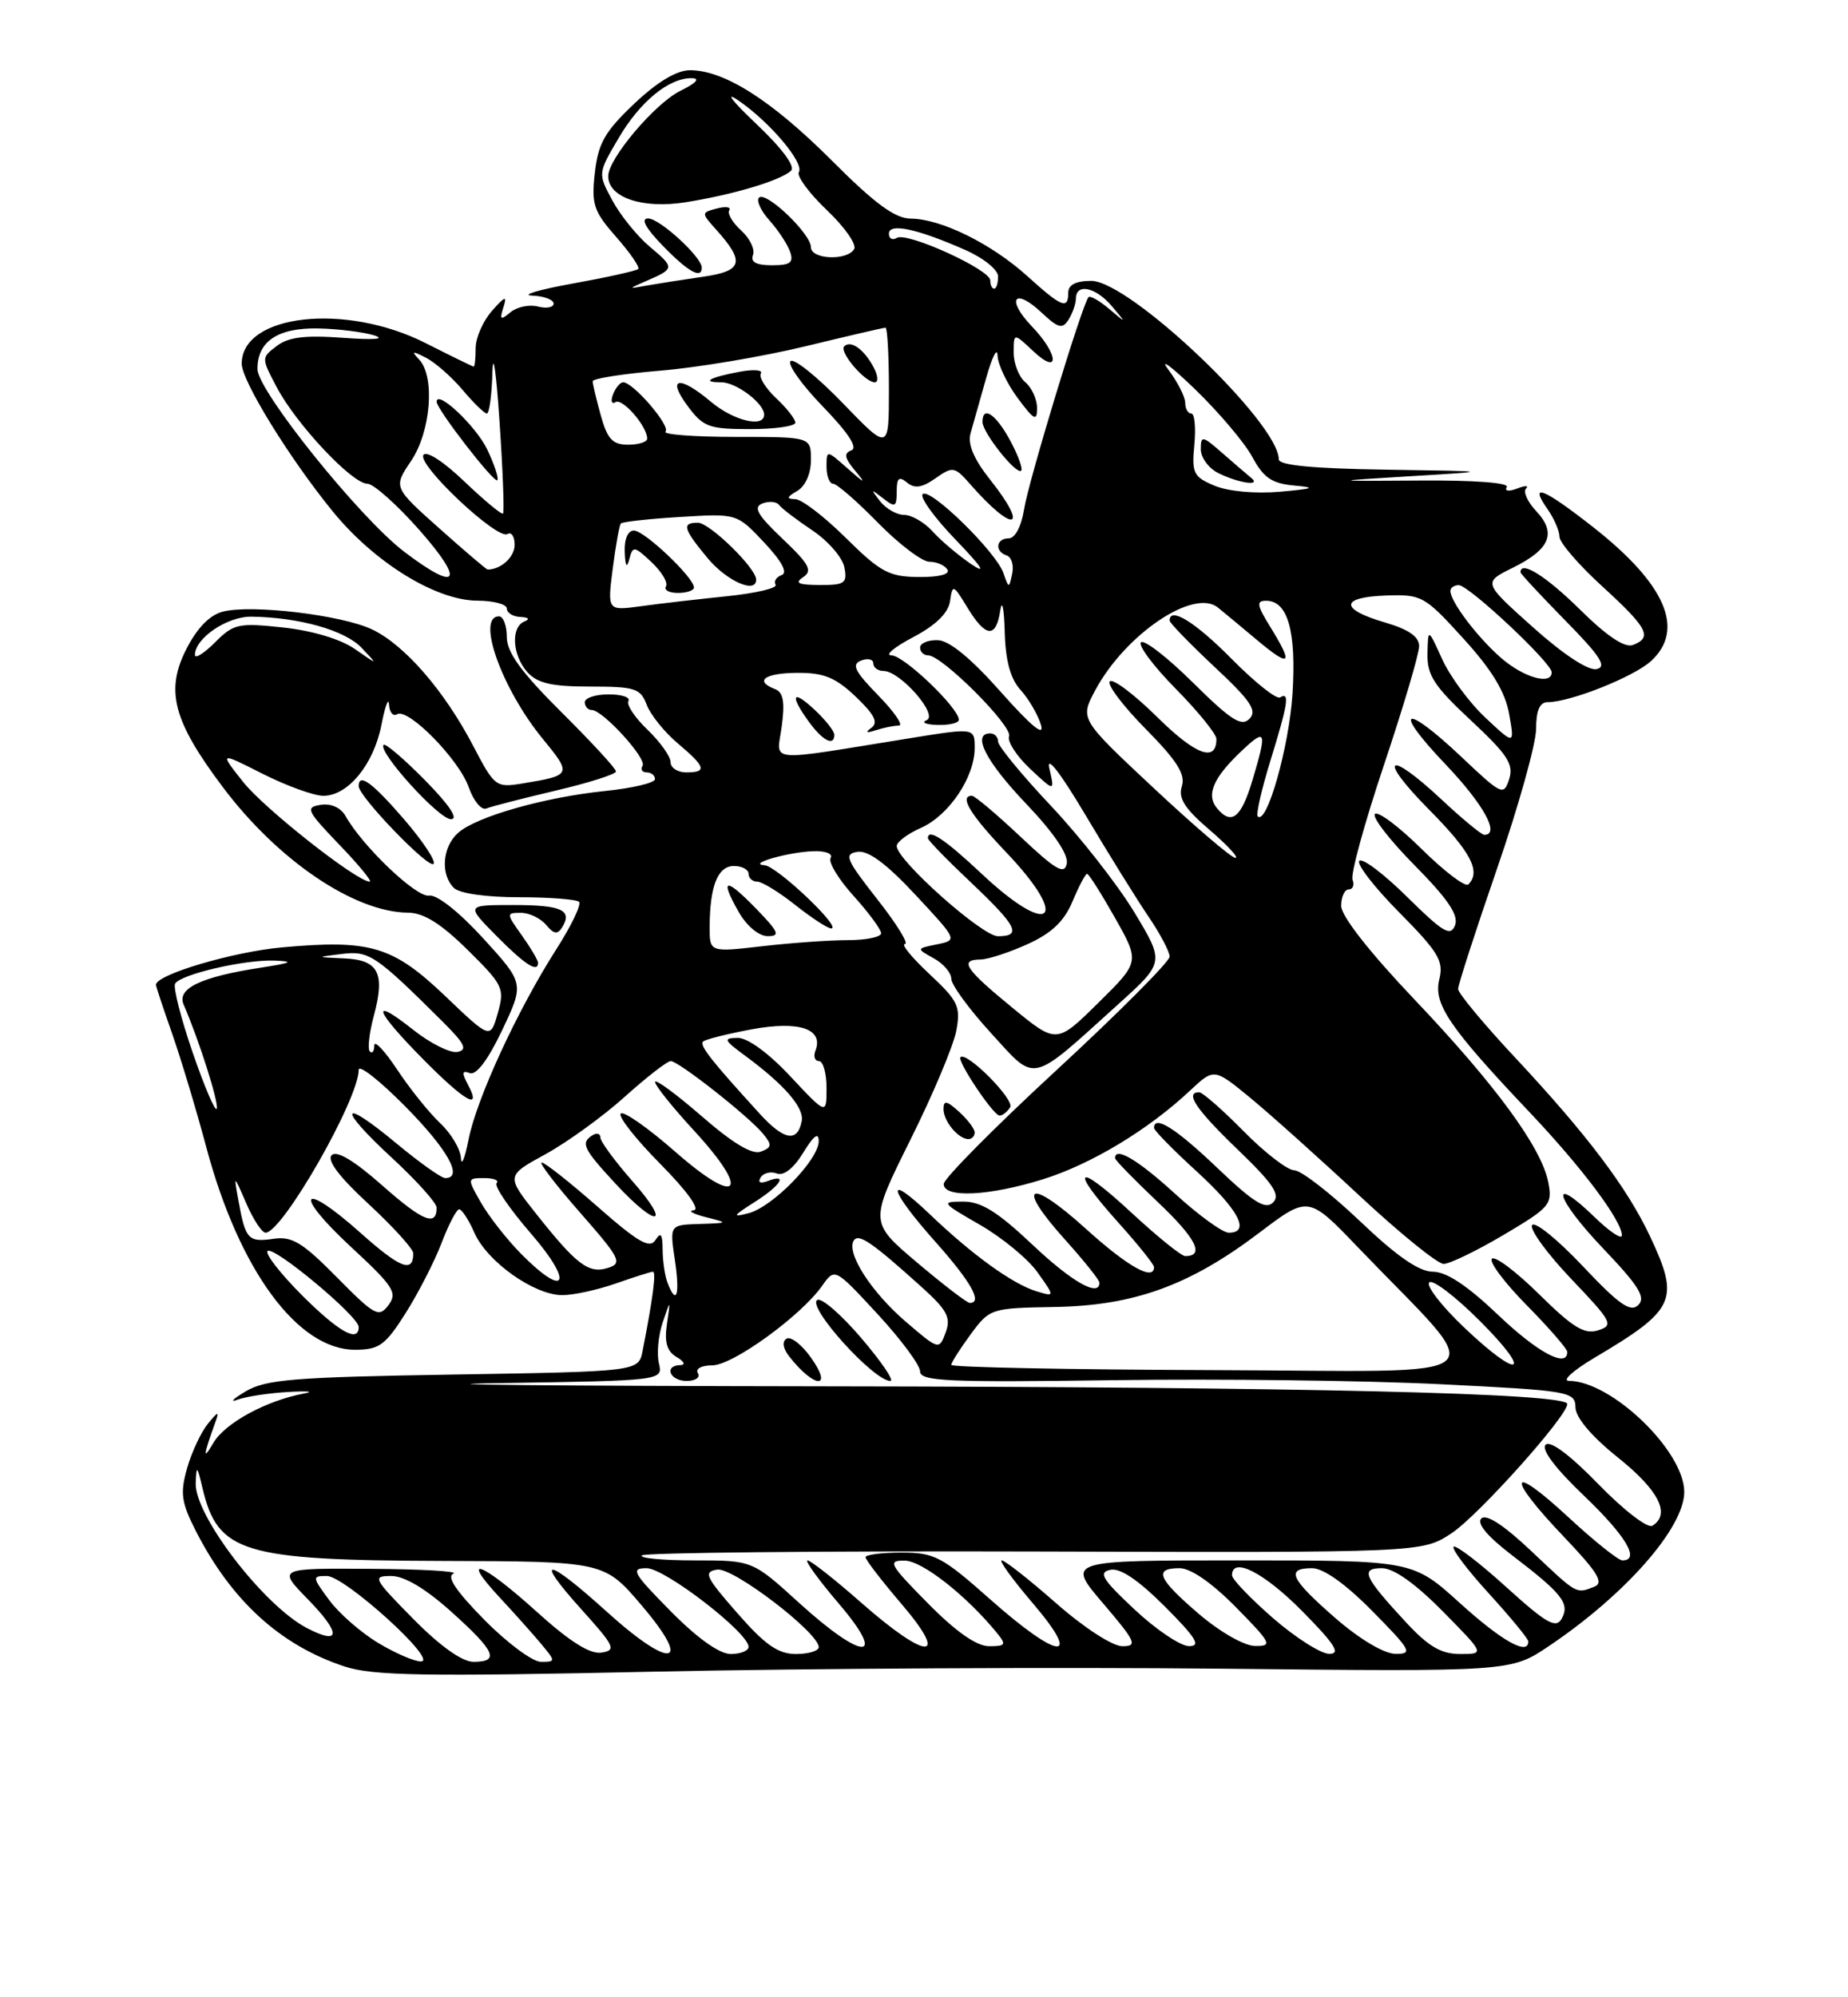 <?xml version="1.0" encoding="UTF-8" standalone="no"?>
<!DOCTYPE svg PUBLIC "-//W3C//DTD SVG 1.1//EN" "http://www.w3.org/Graphics/SVG/1.1/DTD/svg11.dtd" >
<svg xmlns="http://www.w3.org/2000/svg" xmlns:xlink="http://www.w3.org/1999/xlink" version="1.1" viewBox="0 0 237 256">
 <g >
 <path fill="currentColor"
d=" M 156.63 213.88 C 193.75 214.27 193.75 214.27 198.63 210.99 C 208.46 204.39 216.00 195.81 216.00 191.22 C 216.00 185.99 206.68 177.02 201.22 176.99 C 200.27 176.99 201.75 175.65 204.50 174.02 C 214.88 167.87 215.45 166.63 211.63 158.50 C 208.68 152.23 203.53 145.41 194.25 135.49 C 190.26 131.22 187.00 127.30 187.00 126.76 C 187.00 126.22 189.25 119.27 192.00 111.31 C 194.75 103.34 197.00 95.29 197.00 93.42 C 197.00 91.08 197.46 90.00 198.47 90.00 C 201.37 90.00 209.55 86.75 211.75 84.72 C 216.14 80.68 213.62 74.87 204.30 67.55 C 197.93 62.56 196.05 61.81 198.44 65.22 C 199.30 66.44 200.00 68.05 200.00 68.80 C 200.00 69.54 202.47 72.41 205.50 75.17 C 211.33 80.50 211.95 81.70 209.42 82.67 C 208.37 83.07 206.09 81.55 202.64 78.14 C 198.30 73.86 195.00 71.78 195.00 73.35 C 195.00 73.54 197.59 76.32 200.75 79.54 C 205.24 84.10 206.12 85.46 204.76 85.76 C 203.70 85.99 200.51 83.90 196.60 80.40 C 190.18 74.66 190.18 74.66 194.01 72.77 C 198.80 70.40 199.66 68.33 197.02 65.52 C 195.90 64.33 195.31 63.02 195.71 62.62 C 196.11 62.22 195.59 62.22 194.56 62.62 C 193.48 63.03 192.92 62.95 193.24 62.42 C 193.58 61.88 189.02 61.54 182.16 61.59 C 170.50 61.67 170.50 61.67 181.00 61.03 C 191.50 60.40 191.50 60.40 177.75 60.20 C 168.42 60.06 164.00 59.64 164.00 58.88 C 164.00 54.19 144.88 36.00 139.94 36.00 C 137.99 36.00 137.00 36.51 137.00 37.50 C 137.00 39.72 136.16 39.38 131.76 35.40 C 127.16 31.24 120.69 28.05 116.80 28.02 C 114.79 28.01 112.20 26.11 106.69 20.59 C 98.96 12.86 92.89 9.00 88.48 9.00 C 86.79 9.00 84.29 10.50 81.34 13.29 C 77.57 16.86 76.72 18.35 76.29 22.13 C 75.83 26.19 76.12 27.07 79.02 30.37 C 80.81 32.40 82.08 34.25 81.85 34.48 C 81.62 34.71 77.85 35.55 73.47 36.34 C 69.08 37.13 66.74 37.83 68.25 37.89 C 69.76 37.95 71.00 38.41 71.00 38.91 C 71.00 39.40 70.10 39.58 68.99 39.29 C 67.89 39.00 66.31 39.33 65.47 40.02 C 64.19 41.09 64.05 40.99 64.56 39.39 C 65.06 37.85 64.78 37.93 63.08 39.86 C 61.94 41.16 61.00 43.30 61.00 44.61 C 61.00 45.92 60.89 46.99 60.75 46.99 C 60.61 46.98 57.85 45.63 54.61 43.99 C 44.32 38.77 31.00 40.26 31.00 46.62 C 31.00 48.81 37.11 58.73 42.64 65.51 C 48.00 72.10 55.91 76.98 61.25 76.99 C 63.31 77.00 65.00 77.45 65.00 78.00 C 65.00 78.55 65.79 79.04 66.75 79.08 C 67.80 79.13 68.00 79.36 67.25 79.66 C 65.48 80.38 65.70 84.01 67.65 86.17 C 68.93 87.58 70.78 88.00 75.68 88.00 C 81.44 88.00 82.14 88.22 82.94 90.34 C 83.43 91.62 85.22 93.85 86.91 95.27 C 90.52 98.31 90.72 99.00 88.00 99.00 C 86.90 99.00 86.00 98.41 86.00 97.69 C 86.00 96.96 84.67 95.10 83.04 93.53 C 81.41 91.97 80.31 90.31 80.59 89.85 C 80.88 89.38 79.74 89.00 78.06 89.00 C 76.38 89.00 75.00 89.45 75.00 90.00 C 75.00 90.55 75.40 91.00 75.88 91.00 C 77.30 91.00 82.98 97.23 82.41 98.15 C 82.12 98.62 82.36 99.00 82.94 99.00 C 83.52 99.00 84.00 99.39 84.00 99.86 C 84.00 100.34 81.14 101.02 77.63 101.38 C 69.83 102.18 61.10 104.66 58.75 106.75 C 56.73 108.55 56.46 112.06 58.20 113.80 C 58.91 114.51 62.32 115.00 66.53 115.00 C 70.46 115.00 73.93 115.27 74.26 115.59 C 74.59 115.92 73.27 118.67 71.32 121.71 C 66.35 129.49 61.12 140.83 60.09 146.06 C 59.61 148.50 59.17 149.57 59.11 148.42 C 59.05 147.28 57.85 145.27 56.44 143.95 C 55.04 142.63 52.56 139.55 50.94 137.10 C 49.32 134.66 48.00 133.26 48.00 134.00 C 48.00 134.73 47.75 135.08 47.43 134.77 C 47.12 134.46 47.35 132.40 47.94 130.21 C 49.42 124.72 48.55 123.03 44.14 122.84 C 40.50 122.68 40.50 122.68 43.85 122.27 C 47.34 121.84 48.17 122.40 56.82 131.00 C 59.62 133.79 60.00 134.57 58.66 134.83 C 57.73 135.00 55.18 133.73 52.99 131.99 C 47.40 127.57 48.02 129.45 54.22 135.72 C 59.61 141.18 61.85 142.46 60.01 139.02 C 59.20 137.50 59.25 137.16 60.25 137.54 C 61.07 137.86 62.59 135.85 64.40 132.04 C 67.24 126.05 67.24 126.05 61.97 120.27 C 58.83 116.84 56.01 114.62 55.01 114.79 C 53.40 115.06 46.48 108.46 44.32 104.60 C 43.71 103.52 42.46 102.95 41.13 103.16 C 39.12 103.47 39.32 103.89 43.50 108.25 C 46.02 110.86 47.77 113.00 47.41 113.00 C 45.77 113.00 33.89 103.65 31.17 100.21 C 28.13 96.37 28.13 96.37 33.70 99.19 C 36.77 100.73 40.26 102.00 41.47 102.00 C 44.63 102.00 47.92 97.99 48.92 92.91 C 49.39 90.48 49.83 89.31 49.89 90.31 C 49.95 91.30 50.41 91.86 50.92 91.55 C 52.33 90.68 58.88 97.35 60.12 100.92 C 60.73 102.66 61.74 103.88 62.36 103.63 C 62.99 103.37 66.99 102.34 71.25 101.34 C 75.51 100.34 79.00 99.23 79.00 98.88 C 79.00 98.52 75.85 95.10 72.00 91.28 C 66.83 86.14 65.00 83.62 65.00 81.66 C 65.00 80.20 64.55 79.00 64.00 79.00 C 61.03 79.00 64.33 88.25 69.59 94.68 C 73.37 99.28 73.32 99.38 67.00 100.42 C 63.60 100.98 63.42 100.84 60.68 95.59 C 56.98 88.52 51.88 82.65 47.73 80.68 C 43.85 78.83 32.32 77.45 28.60 78.39 C 26.91 78.81 25.29 80.47 23.90 83.19 C 21.18 88.52 22.21 92.42 28.57 100.88 C 35.63 110.28 45.44 116.92 52.32 116.98 C 54.33 116.99 56.54 118.37 59.97 121.75 C 64.53 126.25 64.74 126.68 63.84 129.85 C 62.89 133.20 62.89 133.20 57.10 127.67 C 50.36 121.25 47.52 120.40 36.15 121.43 C 29.82 122.01 20.00 124.92 20.00 126.23 C 20.00 126.42 20.92 129.20 22.05 132.41 C 23.18 135.62 25.17 142.23 26.47 147.09 C 30.67 162.79 38.18 173.00 45.52 173.00 C 48.62 173.00 49.40 172.44 52.00 168.34 C 53.63 165.77 55.71 161.72 56.62 159.34 C 57.53 156.95 58.55 155.00 58.89 155.00 C 59.23 155.00 60.12 156.36 60.85 158.03 C 62.49 161.73 68.52 166.00 72.11 166.00 C 73.56 166.00 76.66 165.32 79.00 164.50 C 81.34 163.68 83.47 163.00 83.74 163.00 C 84.18 163.00 83.73 166.44 82.41 173.15 C 81.89 175.79 81.89 175.79 58.19 176.18 C 37.69 176.51 34.10 176.80 31.50 178.34 C 29.85 179.32 29.40 179.80 30.50 179.39 C 31.60 178.99 34.52 178.55 37.00 178.41 C 39.48 178.27 40.38 178.36 39.00 178.61 C 34.16 179.51 28.86 182.39 27.37 184.93 C 25.98 187.31 26.05 186.63 27.63 182.25 C 28.15 180.84 27.96 180.89 26.65 182.50 C 25.76 183.60 24.56 186.18 23.98 188.23 C 23.09 191.39 23.26 192.59 25.10 196.20 C 29.67 205.15 35.94 210.88 44.17 213.59 C 47.78 214.79 54.41 214.90 84.00 214.26 C 103.53 213.84 136.21 213.67 156.63 213.88 Z  M 69.00 123.40 C 69.00 123.08 68.07 121.50 66.93 119.90 C 64.91 117.07 64.91 117.00 66.81 117.00 C 67.88 117.00 69.33 117.70 70.04 118.55 C 71.03 119.74 71.50 119.81 72.10 118.85 C 73.45 116.65 72.03 116.00 65.82 116.00 C 59.76 116.00 59.76 116.00 63.63 119.92 C 67.30 123.63 69.00 124.74 69.00 123.40 Z  M 51.86 105.06 C 47.74 100.29 46.00 99.01 46.00 100.77 C 46.00 102.09 54.96 111.38 55.60 110.73 C 55.94 110.39 54.25 107.84 51.86 105.06 Z  M 54.52 100.02 C 51.83 97.29 49.43 95.24 49.20 95.47 C 48.38 96.29 56.27 105.00 57.83 105.00 C 58.85 105.00 57.64 103.19 54.52 100.02 Z  M 48.50 210.58 C 46.30 209.26 43.47 206.79 42.22 205.09 C 40.02 202.11 40.01 202.00 41.92 202.00 C 44.22 202.00 56.25 212.91 54.00 212.95 C 53.17 212.97 50.70 211.90 48.50 210.58 Z  M 53.00 207.50 C 47.86 202.29 47.71 202.00 50.18 202.00 C 51.87 202.00 54.58 203.62 57.89 206.59 C 63.54 211.67 64.12 213.00 60.72 213.00 C 59.27 213.00 56.43 210.98 53.00 207.50 Z  M 62.12 207.62 C 58.49 203.94 57.23 202.06 58.15 201.70 C 58.89 201.40 54.12 201.12 47.55 201.08 C 35.59 201.00 35.59 201.00 39.48 204.98 C 43.78 209.38 43.72 210.95 39.34 208.66 C 33.80 205.77 24.94 194.22 25.10 190.10 C 25.19 187.76 25.28 187.82 25.97 190.74 C 27.94 199.03 31.10 199.98 56.72 200.07 C 77.50 200.13 77.50 200.13 82.33 205.82 C 88.93 213.57 86.08 214.05 77.82 206.58 C 70.05 199.55 68.35 199.38 74.54 206.25 C 78.84 211.02 79.08 211.53 77.12 211.82 C 75.65 212.04 73.04 210.39 68.82 206.57 C 61.83 200.25 58.82 199.09 64.08 204.75 C 66.00 206.81 68.41 209.51 69.44 210.75 C 71.27 212.95 71.27 213.00 69.37 213.00 C 68.30 213.00 65.04 210.58 62.12 207.62 Z  M 86.00 206.50 C 81.15 201.59 80.82 201.00 82.93 201.00 C 85.27 201.00 96.00 209.27 96.00 211.08 C 96.00 211.58 94.97 212.00 93.72 212.00 C 92.27 212.00 89.43 209.98 86.00 206.50 Z  M 94.55 206.75 C 90.47 202.09 90.18 201.46 91.98 201.18 C 94.00 200.86 105.00 209.26 105.00 211.12 C 105.00 211.60 103.68 212.00 102.08 212.00 C 99.80 212.00 98.13 210.84 94.55 206.75 Z  M 163.25 207.39 C 160.36 204.87 158.00 202.41 158.00 201.91 C 158.00 199.46 162.12 201.56 167.00 206.50 C 171.21 210.76 171.99 211.99 170.47 211.98 C 169.38 211.96 166.14 209.90 163.25 207.39 Z  M 171.25 207.39 C 165.48 202.36 164.84 201.00 168.28 201.00 C 169.73 201.00 172.57 203.02 176.00 206.50 C 180.97 211.53 181.22 212.00 178.97 211.98 C 177.50 211.96 174.38 210.11 171.25 207.39 Z  M 180.29 207.91 C 174.90 202.09 174.41 201.00 177.23 201.00 C 178.74 201.00 181.50 202.96 185.00 206.50 C 190.43 212.00 190.43 212.00 187.26 212.00 C 184.82 212.00 183.19 211.04 180.29 207.91 Z  M 102.50 205.46 C 96.50 200.00 96.50 200.00 89.08 200.00 C 85.00 200.00 81.96 199.71 82.31 199.36 C 82.66 199.01 105.32 198.78 132.67 198.86 C 182.39 199.01 182.39 199.01 186.17 196.51 C 189.62 194.22 201.00 181.52 201.00 179.95 C 201.00 178.57 167.29 177.77 106.00 177.69 C 71.08 177.64 52.07 177.46 63.76 177.28 C 85.03 176.96 85.03 176.96 84.50 174.73 C 84.21 173.50 84.43 171.15 84.99 169.50 C 86.00 166.50 86.00 166.50 85.53 169.72 C 85.19 172.05 85.53 173.21 86.78 173.94 C 87.75 174.50 87.96 174.95 87.25 174.97 C 85.10 175.02 85.89 177.00 88.06 177.00 C 89.19 177.00 89.84 176.55 89.50 176.00 C 89.15 175.44 89.96 175.00 91.35 175.00 C 93.97 175.00 102.71 168.67 105.44 164.80 C 107.06 162.50 107.06 162.50 112.53 168.41 C 115.54 171.66 118.00 174.98 118.00 175.78 C 118.00 177.04 121.54 177.20 142.75 176.90 C 156.36 176.71 175.26 176.94 184.75 177.42 C 201.34 178.24 202.00 178.36 202.05 180.39 C 202.08 181.71 204.13 184.13 207.55 186.86 C 212.75 191.03 214.29 194.09 211.91 195.56 C 211.31 195.93 208.21 193.55 204.99 190.23 C 201.34 186.48 198.81 184.59 198.22 185.18 C 197.63 185.77 199.47 188.22 203.14 191.71 C 208.53 196.86 210.40 200.00 208.06 200.00 C 207.54 200.00 204.39 197.48 201.06 194.39 C 193.47 187.37 193.11 189.17 200.54 196.95 C 204.94 201.57 205.74 202.88 204.45 203.38 C 202.09 204.29 202.33 204.42 196.41 198.83 C 192.88 195.49 190.60 194.00 189.97 194.63 C 189.35 195.25 190.75 196.92 193.91 199.34 C 200.36 204.26 201.36 205.53 200.28 207.47 C 199.54 208.78 198.33 208.09 193.15 203.40 C 189.72 200.29 186.69 197.98 186.42 198.25 C 186.14 198.52 188.19 201.23 190.96 204.26 C 193.73 207.30 196.00 210.05 196.00 210.39 C 196.00 212.24 192.63 210.36 187.26 205.50 C 181.19 200.00 181.19 200.00 158.97 200.00 C 136.76 200.00 136.76 200.00 141.46 205.50 C 145.67 210.43 145.93 211.00 143.94 211.00 C 142.68 211.00 139.02 208.63 135.46 205.50 C 132.01 202.47 128.87 200.00 128.47 200.00 C 128.08 200.00 129.87 202.47 132.46 205.50 C 138.94 213.09 135.80 212.80 127.00 205.00 C 120.81 199.51 119.84 199.00 115.62 199.00 C 113.08 199.00 111.00 199.27 111.00 199.59 C 111.00 199.92 113.08 202.62 115.62 205.59 C 121.87 212.90 118.91 212.85 110.54 205.50 C 107.10 202.47 103.96 200.00 103.56 200.00 C 103.17 200.00 104.96 202.47 107.54 205.50 C 113.91 212.95 110.72 212.93 102.50 205.46 Z  M 103.99 173.99 C 102.81 172.33 101.41 171.25 100.87 171.58 C 100.28 171.95 100.41 172.82 101.20 173.84 C 104.44 177.98 106.93 178.11 103.99 173.99 Z  M 110.46 171.51 C 107.89 168.49 105.34 166.29 104.81 166.62 C 103.44 167.47 112.05 177.00 114.19 177.00 C 114.72 177.00 113.04 174.53 110.46 171.51 Z  M 119.00 205.50 C 114.03 200.47 113.78 200.00 116.03 200.03 C 118.26 200.05 123.93 204.49 127.87 209.32 C 129.09 210.81 128.97 211.00 126.84 211.00 C 125.25 211.00 122.59 209.14 119.00 205.50 Z  M 145.50 206.29 C 141.35 202.41 140.82 201.54 142.39 201.21 C 143.65 200.93 145.97 202.50 149.38 205.90 C 153.41 209.94 154.06 211.00 152.49 210.99 C 151.39 210.98 148.25 208.87 145.50 206.29 Z  M 153.75 206.86 C 148.46 202.33 147.90 201.00 151.29 201.00 C 152.71 201.00 155.44 202.89 158.50 206.00 C 163.06 210.63 163.24 211.00 160.96 210.97 C 159.56 210.95 156.45 209.17 153.75 206.86 Z  M 122.00 174.94 C 122.00 174.64 123.12 172.88 124.48 171.03 C 126.93 167.71 127.07 167.66 135.23 167.52 C 145.43 167.35 152.56 164.77 161.48 158.02 C 167.79 153.24 167.79 153.24 174.15 159.87 C 191.16 177.59 193.35 175.73 155.57 175.61 C 137.11 175.55 122.01 175.25 122.00 174.94 Z  M 187.69 170.07 C 184.85 167.36 182.87 164.80 183.30 164.37 C 183.72 163.94 186.64 166.16 189.78 169.30 C 196.75 176.27 194.90 176.95 187.69 170.07 Z  M 192.09 168.50 C 188.18 164.78 185.50 163.00 183.77 163.00 C 181.99 163.00 179.13 161.02 174.39 156.50 C 170.63 152.93 166.85 150.00 165.99 150.00 C 165.13 150.00 162.21 147.75 159.50 145.00 C 156.79 142.25 154.22 140.00 153.79 140.00 C 151.90 140.00 153.38 142.20 158.75 147.36 C 163.29 151.73 164.24 153.15 163.27 154.12 C 162.31 155.09 160.80 154.16 156.10 149.68 C 150.80 144.62 148.00 142.86 148.00 144.57 C 148.00 144.89 150.47 147.41 153.50 150.17 C 158.89 155.10 160.40 158.00 157.58 158.00 C 156.80 158.00 153.70 155.75 150.69 153.00 C 145.94 148.66 143.00 146.92 143.00 148.44 C 143.00 148.69 145.47 151.22 148.48 154.07 C 153.40 158.72 154.55 161.00 152.00 161.00 C 151.51 161.00 148.39 158.48 145.06 155.39 C 137.95 148.81 137.05 149.62 143.50 156.79 C 145.97 159.54 148.00 162.07 148.00 162.40 C 148.00 164.25 144.62 162.35 139.24 157.48 C 131.95 150.89 130.17 151.74 136.50 158.79 C 138.98 161.54 141.00 164.07 141.00 164.40 C 141.00 166.32 137.45 164.31 132.37 159.50 C 127.94 155.32 125.83 154.00 123.52 154.01 C 120.64 154.02 120.73 154.15 125.66 156.98 C 128.50 158.61 131.83 161.35 133.06 163.08 C 135.30 166.23 135.30 166.23 132.90 165.50 C 129.86 164.57 124.70 160.85 119.25 155.64 C 113.41 150.07 113.90 152.36 120.00 159.21 C 124.54 164.31 126.05 167.00 124.37 167.00 C 124.02 167.00 120.98 164.67 117.62 161.83 C 111.50 156.66 111.50 156.66 116.74 146.12 C 119.63 140.33 122.28 134.03 122.64 132.12 C 123.22 128.99 122.89 128.29 119.18 124.83 C 116.92 122.72 115.52 121.00 116.05 121.00 C 116.59 121.00 114.99 118.41 112.50 115.25 C 108.49 110.14 108.20 109.46 109.97 109.18 C 111.34 108.97 113.67 110.69 117.39 114.68 C 122.82 120.50 122.82 120.50 120.16 121.04 C 117.50 121.58 117.50 121.58 119.75 122.83 C 120.99 123.51 122.00 124.69 122.00 125.45 C 122.00 126.22 124.29 129.35 127.10 132.42 C 132.96 138.83 131.97 139.05 143.43 128.70 C 149.35 123.35 149.35 123.35 145.47 116.92 C 143.33 113.39 138.53 107.26 134.79 103.30 C 131.06 99.34 128.00 95.63 128.00 95.05 C 128.00 94.47 127.55 94.00 127.00 94.00 C 124.59 94.00 126.41 97.58 131.59 103.01 C 135.12 106.71 137.04 109.53 136.81 110.68 C 136.52 112.16 135.42 111.53 130.88 107.25 C 127.81 104.36 125.01 102.00 124.65 102.00 C 122.97 102.00 124.42 104.39 129.00 109.20 C 137.37 117.97 134.77 120.33 125.90 112.00 C 121.14 107.53 119.00 106.12 119.00 107.44 C 119.00 107.69 121.47 110.23 124.50 113.09 C 130.45 118.72 131.10 120.00 127.98 120.00 C 125.96 120.00 115.00 110.24 115.00 108.44 C 115.00 107.92 116.39 106.87 118.09 106.12 C 121.69 104.53 124.99 99.63 125.00 95.89 C 125.00 93.28 125.00 93.28 116.75 94.61 C 97.81 97.66 99.63 97.83 100.26 93.07 C 100.68 89.98 100.45 88.73 99.41 88.33 C 96.68 87.28 98.05 86.27 102.25 86.24 C 105.65 86.22 107.15 86.83 109.75 89.30 C 112.16 91.60 112.67 92.62 111.75 93.29 C 110.90 93.90 111.09 94.00 112.33 93.59 C 113.34 93.27 114.67 93.00 115.28 93.00 C 115.90 93.00 114.71 91.26 112.63 89.13 C 109.61 86.04 109.17 85.15 110.43 84.67 C 111.29 84.33 112.00 84.50 112.00 85.03 C 112.00 85.56 112.59 86.00 113.31 86.00 C 115.45 86.00 120.41 91.68 118.83 92.31 C 118.10 92.60 118.74 92.88 120.25 92.92 C 121.76 92.96 122.99 92.66 122.97 92.25 C 122.92 90.69 115.90 84.00 114.33 84.00 C 113.43 84.00 114.67 82.95 117.09 81.68 C 120.03 80.13 121.61 78.58 121.84 77.05 C 122.16 74.85 122.25 74.89 124.07 77.88 C 126.41 81.73 127.74 81.85 128.28 78.25 C 128.51 76.74 128.77 77.95 128.85 80.94 C 128.95 84.71 129.58 87.00 130.89 88.44 C 131.92 89.57 133.10 91.58 133.50 92.91 C 133.99 94.51 132.26 93.09 128.37 88.71 C 124.51 84.36 121.73 82.08 120.25 82.05 C 119.01 82.02 118.00 82.45 118.00 83.00 C 118.00 83.55 118.47 84.00 119.04 84.00 C 120.82 84.00 129.90 93.09 129.41 94.37 C 129.16 95.03 130.37 96.91 132.11 98.54 C 135.27 101.50 135.27 101.50 134.58 98.50 C 134.15 96.68 135.98 99.03 139.23 104.50 C 142.17 109.45 145.80 115.29 147.29 117.48 C 148.78 119.67 150.00 121.98 150.00 122.61 C 150.00 123.25 143.49 129.78 135.53 137.13 C 127.56 144.48 121.04 151.06 121.03 151.75 C 120.99 153.58 126.84 153.31 133.76 151.15 C 139.92 149.23 147.25 144.82 152.60 139.80 C 155.70 136.90 155.70 136.90 160.33 140.70 C 162.87 142.79 169.18 148.44 174.34 153.25 C 179.51 158.06 184.36 162.00 185.14 162.00 C 185.91 162.00 189.38 160.32 192.85 158.27 C 198.80 154.75 199.12 154.37 198.56 151.52 C 197.68 147.06 191.78 139.02 181.30 128.00 C 175.61 122.01 172.00 117.40 172.00 116.11 C 172.00 114.95 172.44 114.00 172.97 114.00 C 173.50 114.00 173.72 113.44 173.46 112.75 C 173.19 112.06 175.01 105.44 177.49 98.04 C 179.97 90.64 182.00 83.79 182.00 82.82 C 182.00 81.60 180.65 80.67 177.61 79.78 C 171.79 78.08 171.84 76.54 177.74 76.33 C 182.33 76.17 182.69 76.37 187.66 81.83 C 191.33 85.86 193.03 88.66 193.54 91.50 C 194.25 95.50 194.25 95.50 190.51 92.00 C 188.45 90.08 185.96 86.70 184.96 84.50 C 183.14 80.50 183.14 80.50 183.07 83.79 C 183.01 86.55 183.92 87.94 188.63 92.33 C 193.33 96.71 194.15 97.95 193.55 99.85 C 192.85 102.03 192.61 101.92 187.47 97.06 C 180.05 90.04 178.45 90.69 185.35 97.93 C 190.27 103.09 192.43 107.00 190.35 107.00 C 190.00 107.00 187.54 104.97 184.90 102.50 C 177.88 95.94 176.56 96.99 183.28 103.78 C 188.64 109.19 189.96 111.71 188.31 113.36 C 187.93 113.74 185.24 111.70 182.33 108.83 C 179.43 105.96 176.73 103.94 176.33 104.33 C 175.94 104.73 178.24 107.70 181.45 110.94 C 185.72 115.27 187.10 117.31 186.60 118.60 C 186.03 120.08 185.07 119.51 180.49 114.99 C 177.50 112.03 174.73 109.94 174.33 110.33 C 173.94 110.73 176.23 113.70 179.44 116.94 C 184.49 122.04 185.17 123.18 184.59 125.51 C 183.80 128.65 185.82 131.64 196.11 142.50 C 202.91 149.67 208.00 156.46 208.00 158.34 C 208.00 158.92 206.43 157.87 204.51 156.01 C 198.57 150.25 199.44 153.56 205.56 159.98 C 210.17 164.81 211.10 166.30 210.10 167.27 C 209.11 168.25 207.64 167.22 202.97 162.27 C 199.74 158.85 196.82 156.49 196.48 157.03 C 196.15 157.57 198.41 160.67 201.50 163.92 C 206.76 169.43 206.99 169.87 204.95 170.51 C 203.20 171.07 201.72 170.16 197.41 165.91 C 194.46 163.00 191.73 160.94 191.33 161.33 C 190.94 161.73 192.95 164.41 195.81 167.31 C 198.66 170.20 201.00 172.89 201.00 173.28 C 201.00 175.41 197.18 173.36 192.09 168.50 Z  M 125.00 145.15 C 125.00 144.69 124.10 143.50 123.00 142.50 C 121.41 141.06 121.00 140.99 121.00 142.15 C 121.00 143.71 122.90 146.00 124.20 146.00 C 124.64 146.00 125.00 145.62 125.00 145.15 Z  M 129.55 141.92 C 130.15 140.95 123.98 134.74 123.18 135.50 C 122.70 135.96 127.39 142.97 128.19 142.99 C 128.57 142.99 129.18 142.51 129.55 141.92 Z  M 107.00 94.17 C 107.00 93.72 105.88 92.29 104.50 91.00 C 101.60 88.28 101.22 89.05 103.75 92.53 C 105.51 94.95 107.00 95.71 107.00 94.17 Z  M 116.19 169.43 C 111.75 165.63 108.51 160.60 109.49 159.01 C 110.10 158.03 111.81 159.21 118.24 165.00 C 121.48 167.93 121.98 168.88 121.28 170.78 C 120.44 173.05 120.42 173.05 116.19 169.43 Z  M 38.70 165.99 C 35.95 163.23 33.97 160.69 34.32 160.35 C 35.06 159.61 46.00 168.72 46.00 170.08 C 46.00 172.16 43.44 170.72 38.70 165.99 Z  M 43.20 163.71 C 38.80 159.25 37.45 158.43 35.08 158.78 C 31.85 159.25 31.48 158.86 30.60 154.00 C 29.96 150.50 29.96 150.50 31.59 154.25 C 32.48 156.31 33.59 158.00 34.06 158.00 C 36.21 158.00 46.00 140.90 46.00 137.13 C 46.00 136.38 48.70 138.50 52.00 141.84 C 57.44 147.35 59.47 151.00 57.10 151.00 C 56.60 151.00 53.80 149.01 50.86 146.57 C 43.61 140.54 43.18 141.87 50.27 148.41 C 53.42 151.32 56.00 154.19 56.00 154.79 C 56.00 157.26 54.21 156.53 49.01 151.93 C 45.41 148.75 43.18 147.42 42.54 148.06 C 41.89 148.71 43.52 150.87 47.28 154.33 C 50.42 157.24 53.00 160.08 53.00 160.64 C 53.00 163.22 51.34 162.57 46.21 158.00 C 38.56 151.18 37.49 152.85 45.03 159.84 C 50.48 164.88 51.00 165.69 49.82 167.28 C 48.59 168.92 48.07 168.64 43.20 163.71 Z  M 85.61 164.42 C 85.27 163.55 84.99 161.64 84.98 160.17 C 84.97 158.18 84.74 157.86 84.06 158.94 C 83.33 160.09 81.84 159.23 76.67 154.69 C 73.11 151.56 69.87 149.00 69.47 149.00 C 69.08 149.00 71.29 151.89 74.40 155.43 C 79.56 161.31 79.86 161.91 77.97 162.51 C 75.50 163.29 73.97 162.14 68.78 155.60 C 64.90 150.70 64.90 150.70 69.97 147.93 C 72.75 146.40 77.32 143.10 80.12 140.58 C 82.92 138.06 85.58 136.00 86.02 136.00 C 87.02 136.00 96.02 143.08 97.86 145.32 C 99.03 146.74 98.99 147.07 97.58 147.61 C 96.47 148.03 93.99 146.55 89.97 143.05 C 86.68 140.20 84.00 138.23 84.01 138.68 C 84.01 139.13 86.27 141.95 89.04 144.95 C 96.37 152.91 94.72 154.75 86.62 147.64 C 83.13 144.58 79.97 142.36 79.61 142.73 C 79.24 143.09 81.53 146.00 84.69 149.19 C 88.11 152.65 89.84 155.05 88.97 155.12 C 88.16 155.18 88.85 155.58 90.50 156.00 C 93.46 156.75 93.45 156.76 89.69 156.88 C 85.88 157.00 85.88 157.00 86.55 161.50 C 87.22 165.99 86.76 167.42 85.61 164.42 Z  M 81.08 151.36 C 78.84 148.81 77.00 146.31 77.00 145.80 C 77.00 145.30 76.55 145.16 76.00 145.50 C 74.42 146.48 74.78 147.23 78.97 151.75 C 84.33 157.52 86.20 157.17 81.08 151.36 Z  M 66.78 160.66 C 64.98 158.83 62.69 155.90 61.69 154.16 C 59.90 151.02 59.90 151.00 62.11 151.00 C 63.33 151.00 64.04 151.29 63.69 151.64 C 63.34 152.00 65.33 154.92 68.12 158.14 C 73.66 164.53 72.58 166.55 66.78 160.66 Z  M 96.75 154.09 C 100.14 151.94 101.13 150.35 98.45 151.38 C 97.50 151.74 97.15 151.56 97.55 150.92 C 97.91 150.34 98.84 150.11 99.63 150.41 C 100.51 150.75 101.80 149.73 103.02 147.73 C 104.35 145.55 104.99 145.07 105.00 146.26 C 105.00 148.64 99.11 154.69 96.00 155.50 C 93.85 156.06 93.96 155.86 96.75 154.09 Z  M 97.44 142.76 C 91.17 135.89 89.68 133.99 90.17 133.50 C 90.45 133.22 93.25 132.52 96.41 131.93 C 102.48 130.81 105.65 131.87 104.58 134.66 C 104.29 135.40 104.50 136.00 105.03 136.00 C 105.56 136.00 106.00 137.56 106.00 139.46 C 106.00 142.91 106.00 142.91 101.36 137.96 C 98.58 134.98 95.88 133.01 94.61 133.03 C 92.72 133.06 92.81 133.29 95.50 135.27 C 100.57 139.00 103.15 141.97 102.82 143.69 C 102.28 146.47 100.55 146.17 97.44 142.76 Z  M 24.72 134.94 C 23.20 130.52 22.18 126.52 22.46 126.07 C 23.20 124.87 31.36 122.98 35.19 123.12 C 37.80 123.22 37.44 123.41 33.50 124.02 C 25.77 125.20 22.65 126.69 23.55 128.76 C 25.50 133.24 28.07 141.30 27.80 142.10 C 27.63 142.59 26.25 139.37 24.72 134.94 Z  M 129.82 129.15 C 123.75 124.18 122.98 123.01 125.75 122.98 C 126.71 122.97 129.43 122.08 131.79 121.01 C 134.89 119.60 136.48 118.08 137.55 115.53 C 138.36 113.59 139.20 112.00 139.42 112.00 C 139.63 112.00 141.24 114.54 143.00 117.65 C 146.18 123.29 146.18 123.29 140.84 128.55 C 135.50 133.81 135.50 133.81 129.82 129.15 Z  M 91.01 118.78 C 91.04 113.55 92.05 111.00 94.12 111.00 C 95.15 111.00 96.00 111.45 96.00 112.00 C 96.00 112.55 96.50 113.00 97.11 113.00 C 97.71 113.00 99.92 114.35 102.00 116.00 C 104.08 117.65 106.15 119.00 106.60 119.00 C 108.07 119.00 99.63 111.00 98.05 110.90 C 95.73 110.75 101.07 109.21 104.31 109.10 C 105.87 109.04 106.85 109.43 106.53 109.96 C 106.20 110.49 107.52 112.68 109.47 114.83 C 111.41 116.98 113.00 119.14 113.00 119.62 C 113.00 120.10 111.09 120.50 108.75 120.50 C 106.41 120.50 101.46 120.85 97.75 121.28 C 91.00 122.06 91.00 122.06 91.01 118.78 Z  M 97.01 116.51 C 93.03 112.41 92.25 112.52 94.72 116.86 C 95.75 118.68 97.32 119.99 98.45 119.99 C 100.10 120.00 99.88 119.47 97.01 116.51 Z  M 148.00 101.05 C 138.50 92.17 138.50 92.17 140.43 88.53 C 144.28 81.32 153.08 75.36 156.19 77.87 C 156.91 78.45 159.19 80.34 161.25 82.07 C 165.51 85.63 165.91 85.21 162.92 80.37 C 161.18 77.56 161.09 77.00 162.38 77.00 C 165.16 77.00 166.26 80.91 165.76 88.91 C 165.33 95.68 162.47 105.80 161.30 104.64 C 161.06 104.39 161.79 101.18 162.93 97.49 C 165.19 90.17 165.43 88.62 164.17 89.39 C 163.71 89.68 160.92 87.45 157.95 84.45 C 153.29 79.73 150.00 77.70 150.00 79.54 C 150.00 79.84 152.59 82.51 155.75 85.47 C 160.40 89.81 161.26 91.09 160.24 92.13 C 159.22 93.18 157.85 92.30 153.02 87.52 C 149.74 84.27 146.73 81.94 146.33 82.33 C 145.94 82.73 147.95 85.41 150.81 88.31 C 153.66 91.20 156.00 94.08 156.00 94.72 C 156.00 97.76 153.34 96.78 148.43 91.93 C 145.47 89.01 142.73 86.94 142.33 87.33 C 141.94 87.73 144.00 90.46 146.91 93.41 C 150.95 97.50 152.06 99.25 151.57 100.78 C 151.08 102.31 151.93 103.64 155.15 106.39 C 157.46 108.38 158.94 109.98 158.43 109.96 C 157.92 109.94 153.22 105.93 148.00 101.05 Z  M 156.08 103.60 C 154.63 101.85 155.61 99.63 159.41 96.08 C 162.36 93.32 162.49 93.75 160.64 99.95 C 159.18 104.84 157.94 105.83 156.08 103.60 Z  M 192.50 84.32 C 189.47 81.68 186.02 77.13 186.01 75.75 C 186.00 75.34 186.49 75.00 187.08 75.00 C 188.37 75.00 199.00 84.96 199.00 86.17 C 199.00 87.87 195.40 86.85 192.50 84.32 Z  M 25.00 83.95 C 25.00 81.80 29.13 79.00 32.25 79.04 C 38.37 79.13 44.22 80.77 46.36 83.02 C 48.50 85.27 48.50 85.27 45.50 83.18 C 43.69 81.92 40.05 80.83 36.33 80.43 C 30.58 79.81 29.97 79.94 27.58 82.33 C 26.16 83.75 25.00 84.48 25.00 83.95 Z  M 78.58 72.89 C 78.96 69.93 79.43 67.32 79.62 67.10 C 79.81 66.88 83.24 66.50 87.23 66.26 C 94.50 65.81 94.50 65.81 98.00 69.53 C 100.28 71.96 101.06 73.42 100.24 73.71 C 99.55 73.96 99.20 74.52 99.47 74.95 C 99.73 75.38 96.92 76.04 93.23 76.42 C 89.53 76.80 84.56 77.37 82.20 77.70 C 77.89 78.29 77.89 78.29 78.58 72.89 Z  M 89.00 75.30 C 89.00 74.03 82.64 68.00 81.30 68.00 C 80.52 68.00 80.05 69.10 80.12 70.75 C 80.19 72.60 80.39 72.90 80.71 71.66 C 81.15 69.94 81.34 69.97 83.56 72.06 C 84.87 73.29 85.70 74.68 85.41 75.15 C 85.12 75.62 85.81 76.00 86.94 76.00 C 88.07 76.00 89.00 75.68 89.00 75.30 Z  M 96.97 74.25 C 96.91 72.76 90.99 67.00 89.51 67.00 C 87.40 67.00 87.60 67.74 90.75 71.54 C 93.22 74.51 97.05 76.18 96.97 74.25 Z  M 103.00 73.98 C 104.24 73.15 103.79 72.31 100.36 69.06 C 97.12 65.98 96.56 65.00 97.78 64.53 C 98.64 64.20 99.60 64.29 99.92 64.73 C 100.24 65.16 102.15 66.62 104.18 67.98 C 106.20 69.33 108.05 71.46 108.29 72.72 C 108.68 74.76 108.34 75.00 105.11 74.98 C 102.38 74.97 101.86 74.73 103.00 73.98 Z  M 128.69 73.46 C 127.77 70.76 119.24 62.42 118.33 63.34 C 117.94 63.73 119.84 66.36 122.56 69.18 C 126.01 72.77 126.60 73.70 124.50 72.27 C 122.85 71.14 120.64 69.27 119.60 68.11 C 118.55 66.95 116.91 66.00 115.97 66.00 C 115.02 66.00 113.63 65.21 112.87 64.25 C 111.63 62.66 111.66 62.63 113.25 63.87 C 114.80 65.09 115.00 64.99 115.00 63.00 C 115.00 61.26 115.29 61.00 116.32 61.85 C 117.29 62.66 118.25 62.52 119.98 61.30 C 122.20 59.75 122.42 59.78 124.44 62.08 C 130.04 68.46 132.10 67.92 126.94 61.43 C 124.88 58.83 124.08 56.92 124.47 55.54 C 124.79 54.42 125.68 51.25 126.46 48.50 C 127.23 45.75 127.90 44.43 127.93 45.56 C 127.97 46.69 129.12 49.14 130.50 51.00 C 132.61 53.85 133.00 54.06 133.00 52.32 C 133.00 51.18 132.32 49.68 131.50 49.00 C 130.68 48.32 130.00 46.61 130.00 45.20 C 130.00 42.65 130.00 42.65 132.50 45.00 C 135.95 48.24 135.80 45.44 132.32 41.82 C 128.99 38.33 130.07 36.78 133.56 40.05 C 135.71 42.07 136.25 42.22 137.04 40.97 C 137.55 40.16 137.98 38.94 137.98 38.25 C 138.01 36.26 140.52 36.80 142.60 39.25 C 144.50 41.50 144.50 41.50 142.24 39.59 C 141.00 38.54 139.81 37.86 139.60 38.09 C 138.82 38.90 131.93 61.59 131.34 65.25 C 130.99 67.47 130.18 69.00 129.37 69.00 C 127.73 69.00 127.53 70.68 129.11 71.20 C 129.73 71.41 130.04 72.46 129.81 73.54 C 129.40 75.45 129.37 75.45 128.69 73.46 Z  M 129.55 56.46 C 127.72 53.07 126.00 51.92 126.00 54.09 C 126.00 55.44 130.33 60.89 130.96 60.33 C 131.21 60.10 130.57 58.36 129.55 56.46 Z  M 51.83 70.71 C 46.14 66.39 33.04 50.10 33.02 47.32 C 32.99 43.76 35.63 41.99 40.82 42.10 C 43.39 42.15 46.62 42.56 48.00 42.99 C 49.51 43.47 47.93 43.59 44.00 43.30 C 39.14 42.94 36.99 43.20 35.50 44.34 C 33.50 45.86 33.50 45.86 35.50 49.65 C 37.99 54.37 45.16 62.00 47.11 62.00 C 47.90 62.00 50.93 64.70 53.84 68.00 C 59.70 74.66 58.73 75.96 51.83 70.71 Z  M 108.50 68.97 C 105.75 66.24 102.83 64.00 102.00 63.98 C 100.82 63.95 100.87 63.72 102.25 62.92 C 103.29 62.31 104.00 60.71 104.00 58.95 C 104.00 56.00 104.00 56.00 94.33 56.00 C 89.02 56.00 84.97 55.69 85.35 55.32 C 86.04 54.63 81.21 49.00 79.92 49.00 C 79.53 49.00 78.95 49.70 78.62 50.55 C 78.29 51.41 78.44 51.85 78.94 51.54 C 79.83 50.99 83.00 54.64 83.00 56.22 C 83.00 56.65 81.90 57.00 80.55 57.00 C 78.56 57.00 77.89 56.28 77.05 53.25 C 76.48 51.19 76.01 49.22 76.01 48.87 C 76.00 48.52 79.90 47.91 84.67 47.51 C 89.43 47.12 97.79 45.71 103.23 44.40 C 108.67 43.08 113.32 42.00 113.56 42.00 C 113.80 42.00 114.00 45.56 114.00 49.90 C 114.00 57.80 114.00 57.80 108.07 51.66 C 104.81 48.29 101.80 45.87 101.38 46.29 C 100.96 46.70 102.84 49.34 105.56 52.14 C 108.80 55.49 110.05 57.41 109.19 57.72 C 108.18 58.10 108.30 58.70 109.68 60.35 C 111.12 62.07 110.93 62.01 108.74 60.08 C 106.00 57.65 106.00 57.65 106.00 59.83 C 106.00 61.02 106.38 62.00 106.84 62.00 C 107.31 62.00 109.90 64.25 112.59 67.00 C 115.29 69.75 118.26 72.00 119.19 72.00 C 120.12 72.00 121.16 72.45 121.50 73.00 C 121.88 73.61 120.44 73.98 117.81 73.96 C 114.01 73.92 112.91 73.33 108.50 68.97 Z  M 102.00 54.17 C 102.00 53.72 100.89 52.30 99.53 51.03 C 98.17 49.75 97.30 48.33 97.58 47.87 C 97.87 47.41 96.61 47.31 94.80 47.66 C 90.94 48.39 89.90 49.00 92.50 49.00 C 94.43 49.00 98.00 51.70 98.00 53.15 C 98.00 54.88 94.06 53.92 91.18 51.50 C 87.12 48.08 85.46 48.35 88.16 52.00 C 90.18 54.73 90.89 55.00 96.19 55.00 C 99.38 55.00 102.00 54.63 102.00 54.17 Z  M 112.03 47.06 C 110.80 44.76 109.11 43.56 108.27 44.39 C 107.58 45.09 110.90 49.00 112.19 49.00 C 112.67 49.00 112.60 48.13 112.03 47.06 Z  M 56.35 67.73 C 50.44 62.46 50.44 62.46 52.72 59.08 C 55.26 55.32 55.82 48.26 53.75 46.08 C 52.72 44.99 52.88 44.95 54.64 45.86 C 55.82 46.46 57.93 48.32 59.33 49.98 C 60.73 51.64 62.12 53.00 62.44 53.00 C 62.75 53.00 63.07 50.64 63.15 47.75 C 63.23 44.86 63.64 47.67 64.06 54.00 C 64.49 60.33 64.69 65.65 64.51 65.82 C 64.33 66.00 62.11 64.15 59.56 61.72 C 56.89 59.16 54.67 57.72 54.30 58.32 C 53.51 59.59 63.79 69.25 65.08 68.45 C 65.59 68.14 66.00 68.76 66.00 69.83 C 66.00 71.40 64.25 73.00 62.54 73.00 C 62.38 73.00 59.60 70.63 56.35 67.73 Z  M 62.50 57.64 C 61.08 54.64 56.00 49.85 56.00 51.50 C 56.00 52.45 63.37 61.97 63.78 61.55 C 63.99 61.34 63.42 59.58 62.50 57.64 Z  M 155.75 62.25 C 153.06 61.12 152.82 60.65 153.17 57.00 C 153.38 54.80 153.20 53.00 152.78 53.00 C 152.35 53.00 152.00 52.39 152.00 51.63 C 152.00 50.88 151.03 48.97 149.84 47.38 C 148.64 45.80 150.18 46.92 153.25 49.88 C 156.31 52.84 159.63 56.75 160.61 58.58 C 162.04 61.24 163.12 61.97 165.95 62.23 C 168.86 62.49 168.53 62.64 164.11 63.03 C 160.96 63.30 157.49 62.98 155.75 62.25 Z  M 160.45 61.24 C 159.93 60.81 158.26 59.39 156.75 58.06 C 154.19 55.82 154.00 55.79 154.00 57.59 C 154.00 58.65 155.01 60.03 156.25 60.64 C 158.87 61.94 161.85 62.36 160.45 61.24 Z  M 82.96 35.98 C 86.53 34.43 86.54 34.32 83.33 31.62 C 81.72 30.27 79.56 27.60 78.54 25.70 C 76.67 22.24 76.67 22.24 79.30 17.76 C 82.07 13.02 85.77 9.99 88.71 10.02 C 89.84 10.04 89.30 10.64 87.24 11.65 C 83.99 13.26 78.00 20.34 78.00 22.58 C 78.00 25.31 82.39 26.80 87.89 25.93 C 94.02 24.96 100.08 23.15 101.45 21.88 C 102.03 21.34 100.28 18.99 96.95 15.84 C 93.91 12.97 92.90 11.65 94.67 12.86 C 98.73 15.63 103.18 20.90 102.45 22.07 C 102.15 22.57 103.76 24.76 106.04 26.93 C 108.33 29.10 109.90 31.35 109.54 31.94 C 108.60 33.46 104.00 33.25 104.00 31.69 C 104.00 29.96 98.22 24.45 97.34 25.33 C 96.97 25.70 97.57 27.02 98.68 28.25 C 99.79 29.49 100.98 31.29 101.32 32.25 C 101.82 33.66 101.37 34.00 99.00 34.00 C 96.99 34.00 96.22 33.59 96.57 32.69 C 96.84 31.96 96.17 30.55 95.06 29.55 C 93.95 28.55 93.26 27.38 93.52 26.96 C 93.79 26.53 93.08 26.43 91.95 26.72 C 89.93 27.25 89.92 27.29 91.80 29.38 C 95.58 33.59 95.28 34.73 90.18 35.47 C 87.61 35.84 84.38 36.35 83.00 36.59 C 80.50 37.05 80.50 37.05 82.96 35.98 Z  M 90.00 34.30 C 90.00 32.95 84.60 28.00 83.12 28.00 C 82.13 28.00 82.78 29.21 85.00 31.50 C 88.23 34.83 90.00 35.83 90.00 34.30 Z  M 127.00 35.94 C 127.00 34.55 116.31 29.69 115.01 30.49 C 114.46 30.84 114.00 30.59 114.00 29.95 C 114.00 28.55 117.60 29.31 123.75 32.02 C 126.13 33.06 128.00 34.57 128.00 35.44 C 128.00 36.30 127.78 37.00 127.50 37.00 C 127.22 37.00 127.00 36.53 127.00 35.94 Z "/>
</g>
</svg>
